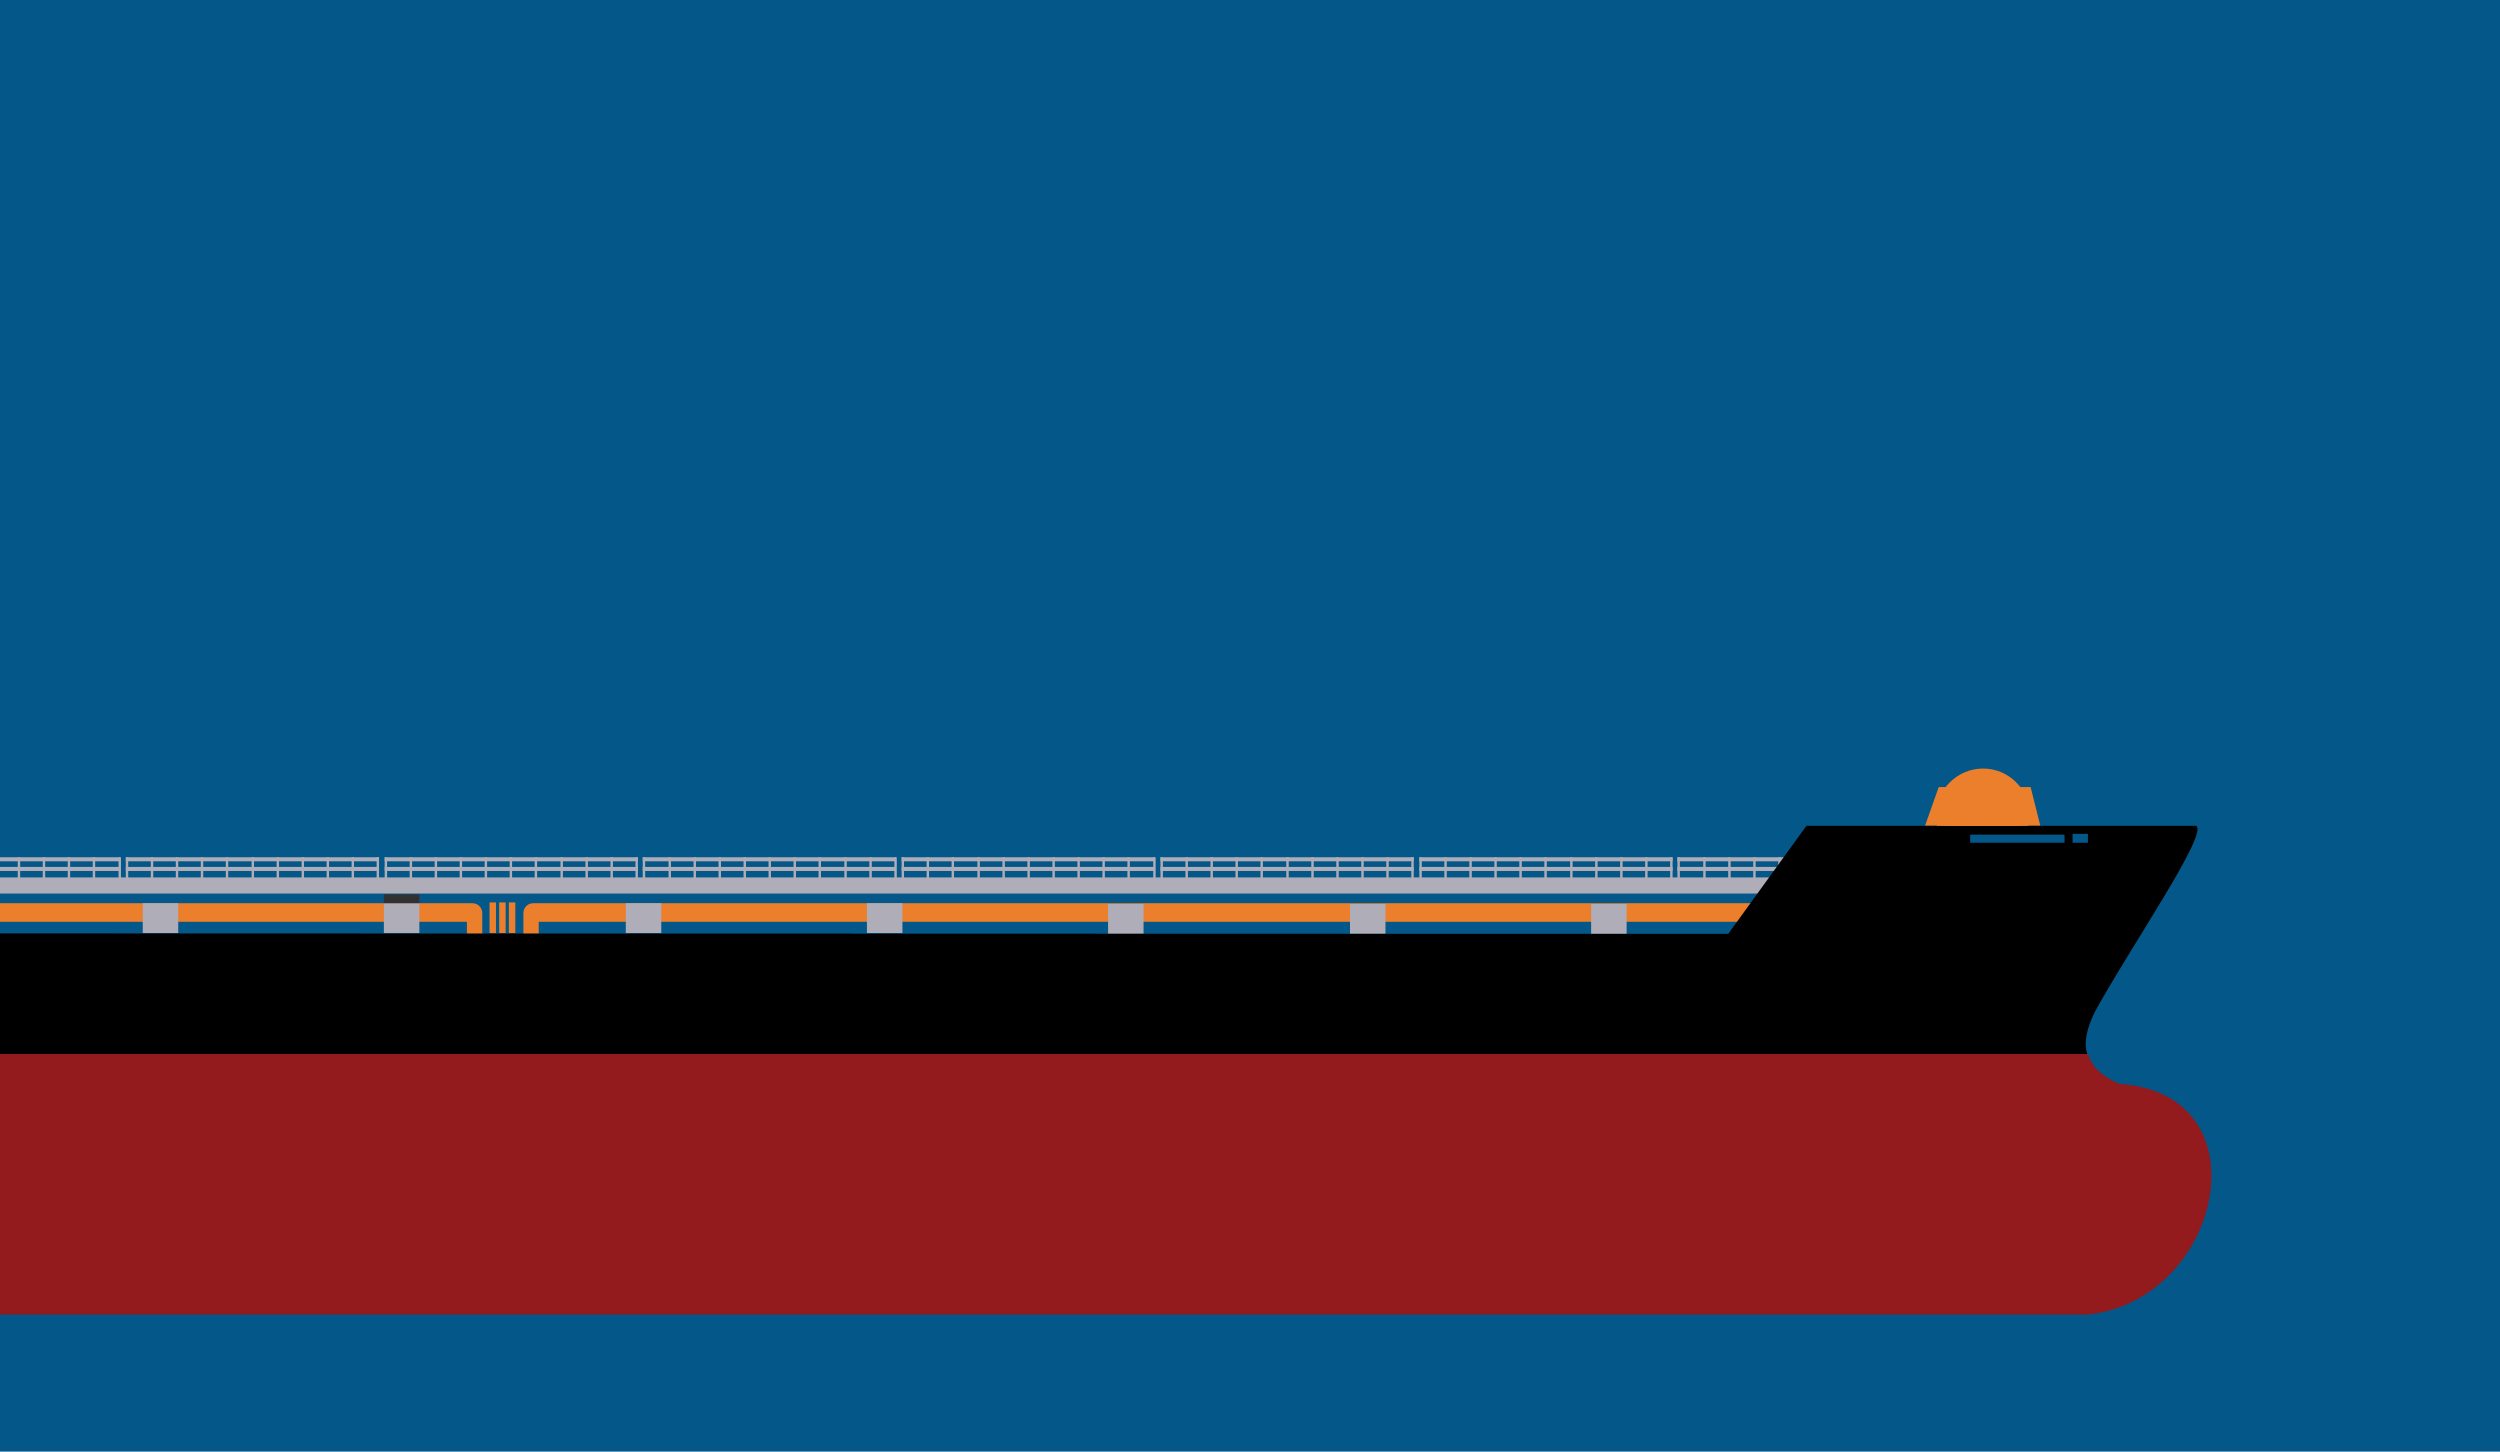 <?xml version="1.0" encoding="utf-8"?>
<!-- Generator: Adobe Illustrator 24.1.3, SVG Export Plug-In . SVG Version: 6.00 Build 0)  -->
<svg version="1.1" id="Layer_1" xmlns="http://www.w3.org/2000/svg" xmlns:xlink="http://www.w3.org/1999/xlink" x="0px" y="0px"
	 viewBox="0 0 310 180" style="enable-background:new 0 0 310 180;" xml:space="preserve">
<style type="text/css">
	.st0{fill:#045789;}
	.st1{clip-path:url(#SVGID_2_);}
	.st2{fill-rule:evenodd;clip-rule:evenodd;fill:#931A1D;}
	.st3{fill-rule:evenodd;clip-rule:evenodd;fill:#EB7F2B;}
	.st4{fill-rule:evenodd;clip-rule:evenodd;fill:#AFADB8;}
	.st5{fill-rule:evenodd;clip-rule:evenodd;fill:#313131;}
	.st6{fill-rule:evenodd;clip-rule:evenodd;}
</style>
<rect y="0" class="st0" width="311" height="180.8"/>
<g>
	<g>
		<g>
			<g>
				<defs>
					<rect id="SVGID_1_" y="0" width="310" height="180"/>
				</defs>
				<clipPath id="SVGID_2_">
					<use xlink:href="#SVGID_1_"  style="overflow:visible;"/>
				</clipPath>
				<g class="st1">
					<path class="st2" d="M258.9,130.7c0.5,1.6,1.8,2.8,3.9,3.7c18.4,1.2,12.7,26.9-3.9,28.6h-458.7c-4.8-0.8-4.6-7.7-0.2-8.5
						c6.6,0,1.4-11.2-7.3-12.7c-11-1.7-20.2-4-20.1-9v-2.1H258.9z"/>
					<polygon class="st3" points="238.7,102.4 253,102.4 251.8,97.6 240.4,97.6 					"/>
					<path class="st3" d="M218.7,112H66.8h-0.7c-0.7,0-1.2,0.6-1.2,1.2v2.6h1.9v-1.5h151.9L218.7,112L218.7,112z"/>
					<path class="st3" d="M-143.8,112H57.9h0.7c0.7,0,1.2,0.6,1.2,1.2v2.6h-1.9v-1.5h-201.7h-1.5c-0.8,0-1.5-0.7-1.5-1.5v-2h2.7v1.2
						L-143.8,112z"/>
					<rect x="60.7" y="111.9" class="st3" width="0.8" height="3.8"/>
					<rect x="61.9" y="111.9" class="st3" width="0.8" height="3.8"/>
					<rect x="63.1" y="111.9" class="st3" width="0.8" height="3.8"/>
					<rect x="17.7" y="112" class="st4" width="4.4" height="3.7"/>
					<rect x="47.6" y="112" class="st4" width="4.4" height="3.7"/>
					<rect x="77.6" y="112" class="st4" width="4.4" height="3.7"/>
					<rect x="107.5" y="112" class="st4" width="4.4" height="3.7"/>
					<rect x="137.4" y="112.1" class="st4" width="4.4" height="3.7"/>
					<rect x="167.4" y="112.1" class="st4" width="4.4" height="3.7"/>
					<rect x="197.3" y="112.1" class="st4" width="4.4" height="3.7"/>
					<rect x="47.6" y="110.9" class="st5" width="4.4" height="1.1"/>
					<rect x="-177.2" y="108.8" class="st4" width="398.4" height="2"/>
					<rect x="-16.5" y="106.3" class="st4" width="31.4" height="0.5"/>
					<rect x="15.6" y="106.3" class="st4" width="31.4" height="0.5"/>
					<rect x="47.7" y="106.3" class="st4" width="31.4" height="0.5"/>
					<rect x="79.7" y="106.3" class="st4" width="31.4" height="0.5"/>
					<rect x="111.8" y="106.3" class="st4" width="31.4" height="0.5"/>
					<rect x="143.9" y="106.3" class="st4" width="31.4" height="0.5"/>
					<rect x="176" y="106.3" class="st4" width="31.4" height="0.5"/>
					<rect x="208" y="106.3" class="st4" width="31.4" height="0.5"/>
					<rect x="-16.5" y="107.5" class="st4" width="31.4" height="0.5"/>
					<rect x="15.6" y="107.5" class="st4" width="31.4" height="0.5"/>
					<rect x="47.7" y="107.5" class="st4" width="31.4" height="0.5"/>
					<rect x="79.7" y="107.5" class="st4" width="31.4" height="0.5"/>
					<rect x="111.8" y="107.5" class="st4" width="31.4" height="0.5"/>
					<rect x="143.9" y="107.5" class="st4" width="31.4" height="0.5"/>
					<rect x="176" y="107.5" class="st4" width="31.4" height="0.5"/>
					<rect x="208" y="107.5" class="st4" width="31.4" height="0.5"/>
					<rect x="15.6" y="106.3" class="st4" width="0.3" height="2.6"/>
					<rect x="47.7" y="106.3" class="st4" width="0.3" height="2.6"/>
					<rect x="79.7" y="106.3" class="st4" width="0.3" height="2.6"/>
					<rect x="111.8" y="106.3" class="st4" width="0.3" height="2.6"/>
					<rect x="143.9" y="106.3" class="st4" width="0.3" height="2.6"/>
					<rect x="176" y="106.3" class="st4" width="0.3" height="2.6"/>
					<rect x="208" y="106.3" class="st4" width="0.3" height="2.6"/>
					<rect x="18.7" y="106.3" class="st4" width="0.3" height="2.6"/>
					<rect x="50.8" y="106.3" class="st4" width="0.3" height="2.6"/>
					<rect x="82.9" y="106.3" class="st4" width="0.3" height="2.6"/>
					<rect x="114.9" y="106.3" class="st4" width="0.3" height="2.6"/>
					<rect x="147" y="106.3" class="st4" width="0.3" height="2.6"/>
					<rect x="179.1" y="106.3" class="st4" width="0.3" height="2.6"/>
					<rect x="211.2" y="106.3" class="st4" width="0.3" height="2.6"/>
					<rect x="21.8" y="106.3" class="st4" width="0.3" height="2.6"/>
					<rect x="53.9" y="106.3" class="st4" width="0.3" height="2.6"/>
					<rect x="86" y="106.3" class="st4" width="0.3" height="2.6"/>
					<rect x="118" y="106.3" class="st4" width="0.3" height="2.6"/>
					<rect x="150.1" y="106.3" class="st4" width="0.3" height="2.6"/>
					<rect x="182.2" y="106.3" class="st4" width="0.3" height="2.6"/>
					<rect x="214.3" y="106.3" class="st4" width="0.3" height="2.6"/>
					<rect x="24.9" y="106.3" class="st4" width="0.3" height="2.6"/>
					<rect x="57" y="106.3" class="st4" width="0.3" height="2.6"/>
					<rect x="89.1" y="106.3" class="st4" width="0.3" height="2.6"/>
					<rect x="121.2" y="106.3" class="st4" width="0.3" height="2.6"/>
					<rect x="153.2" y="106.3" class="st4" width="0.3" height="2.6"/>
					<rect x="185.3" y="106.3" class="st4" width="0.3" height="2.6"/>
					<rect x="217.4" y="106.3" class="st4" width="0.3" height="2.6"/>
					<rect x="28" y="106.3" class="st4" width="0.3" height="2.6"/>
					<rect x="60.1" y="106.3" class="st4" width="0.3" height="2.6"/>
					<rect x="92.2" y="106.3" class="st4" width="0.3" height="2.6"/>
					<rect x="124.3" y="106.3" class="st4" width="0.3" height="2.6"/>
					<rect x="156.3" y="106.3" class="st4" width="0.3" height="2.6"/>
					<rect x="188.4" y="106.3" class="st4" width="0.3" height="2.6"/>
					<rect x="220.5" y="106.3" class="st4" width="0.3" height="2.6"/>
					<rect x="31.2" y="106.3" class="st4" width="0.3" height="2.6"/>
					<rect x="63.2" y="106.3" class="st4" width="0.3" height="2.6"/>
					<rect x="95.3" y="106.3" class="st4" width="0.3" height="2.6"/>
					<rect x="127.4" y="106.3" class="st4" width="0.3" height="2.6"/>
					<rect x="159.5" y="106.3" class="st4" width="0.3" height="2.6"/>
					<rect x="191.5" y="106.3" class="st4" width="0.3" height="2.6"/>
					<rect x="223.6" y="106.3" class="st4" width="0.3" height="2.6"/>
					<rect x="2.2" y="106.3" class="st4" width="0.3" height="2.6"/>
					<rect x="34.3" y="106.3" class="st4" width="0.3" height="2.6"/>
					<rect x="66.3" y="106.3" class="st4" width="0.3" height="2.6"/>
					<rect x="98.4" y="106.3" class="st4" width="0.3" height="2.6"/>
					<rect x="130.5" y="106.3" class="st4" width="0.3" height="2.6"/>
					<rect x="162.6" y="106.3" class="st4" width="0.3" height="2.6"/>
					<rect x="194.7" y="106.3" class="st4" width="0.3" height="2.6"/>
					<rect x="226.7" y="106.3" class="st4" width="0.3" height="2.6"/>
					<rect x="5.3" y="106.3" class="st4" width="0.3" height="2.6"/>
					<rect x="37.4" y="106.3" class="st4" width="0.3" height="2.6"/>
					<rect x="69.5" y="106.3" class="st4" width="0.3" height="2.6"/>
					<rect x="101.5" y="106.3" class="st4" width="0.3" height="2.6"/>
					<rect x="133.6" y="106.3" class="st4" width="0.3" height="2.6"/>
					<rect x="165.7" y="106.3" class="st4" width="0.3" height="2.6"/>
					<rect x="197.8" y="106.3" class="st4" width="0.3" height="2.6"/>
					<rect x="229.8" y="106.3" class="st4" width="0.3" height="2.6"/>
					<rect x="8.4" y="106.3" class="st4" width="0.3" height="2.6"/>
					<rect x="40.5" y="106.3" class="st4" width="0.3" height="2.6"/>
					<rect x="72.6" y="106.3" class="st4" width="0.3" height="2.6"/>
					<rect x="104.7" y="106.3" class="st4" width="0.3" height="2.6"/>
					<rect x="136.7" y="106.3" class="st4" width="0.3" height="2.6"/>
					<rect x="168.8" y="106.3" class="st4" width="0.3" height="2.6"/>
					<rect x="200.9" y="106.3" class="st4" width="0.3" height="2.6"/>
					<rect x="233" y="106.3" class="st4" width="0.3" height="2.6"/>
					<rect x="11.5" y="106.3" class="st4" width="0.3" height="2.6"/>
					<rect x="43.6" y="106.3" class="st4" width="0.3" height="2.6"/>
					<rect x="75.7" y="106.3" class="st4" width="0.3" height="2.6"/>
					<rect x="107.8" y="106.3" class="st4" width="0.3" height="2.6"/>
					<rect x="139.8" y="106.3" class="st4" width="0.3" height="2.6"/>
					<rect x="171.9" y="106.3" class="st4" width="0.3" height="2.6"/>
					<rect x="204" y="106.3" class="st4" width="0.3" height="2.6"/>
					<rect x="236.1" y="106.3" class="st3" width="0.3" height="2.6"/>
					<rect x="14.7" y="106.3" class="st4" width="0.3" height="2.6"/>
					<rect x="46.7" y="106.3" class="st4" width="0.3" height="2.6"/>
					<rect x="78.8" y="106.3" class="st4" width="0.3" height="2.6"/>
					<rect x="110.9" y="106.3" class="st4" width="0.3" height="2.6"/>
					<rect x="143" y="106.3" class="st4" width="0.3" height="2.6"/>
					<rect x="175" y="106.3" class="st4" width="0.3" height="2.6"/>
					<rect x="207.1" y="106.3" class="st4" width="0.3" height="2.6"/>
					<rect x="239.2" y="106.3" class="st3" width="0.3" height="2.6"/>
					<path class="st6" d="M257,103.4h1.9v1.1H257V103.4z M244.3,103.5H256v1h-11.7V103.5z M-227.4,112.6h69.8l4,3.1l367.9,0.1
						l9.7-13.4h48.3c1.7,0.8-8.3,15.3-12.5,23c-1.1,2.2-1.4,3.9-1,5.3h-486.3v-18.1H-227.4z"/>
					<path class="st3" d="M245.9,96.2c2.7,0,4.9,2.2,4.9,4.9c0,0.5-0.1,0.9-0.2,1.3h-9.4c-0.1-0.4-0.2-0.9-0.2-1.3
						C241,98.4,243.2,96.2,245.9,96.2"/>
					<path class="st3" d="M245.9,95.3c3.2,0,5.8,2.6,5.8,5.8c0,0.5-0.1,0.9-0.2,1.3h-11.3c-0.1-0.4-0.2-0.9-0.2-1.3
						C240.1,97.9,242.7,95.3,245.9,95.3"/>
					<path class="st3" d="M245.9,98.9c1.2,0,2.2,1,2.2,2.2c0,0.5-0.2,0.9-0.4,1.3h-3.5c-0.3-0.4-0.4-0.8-0.4-1.3
						C243.7,99.9,244.7,98.9,245.9,98.9"/>
				</g>
			</g>
		</g>
	</g>
</g>
</svg>

